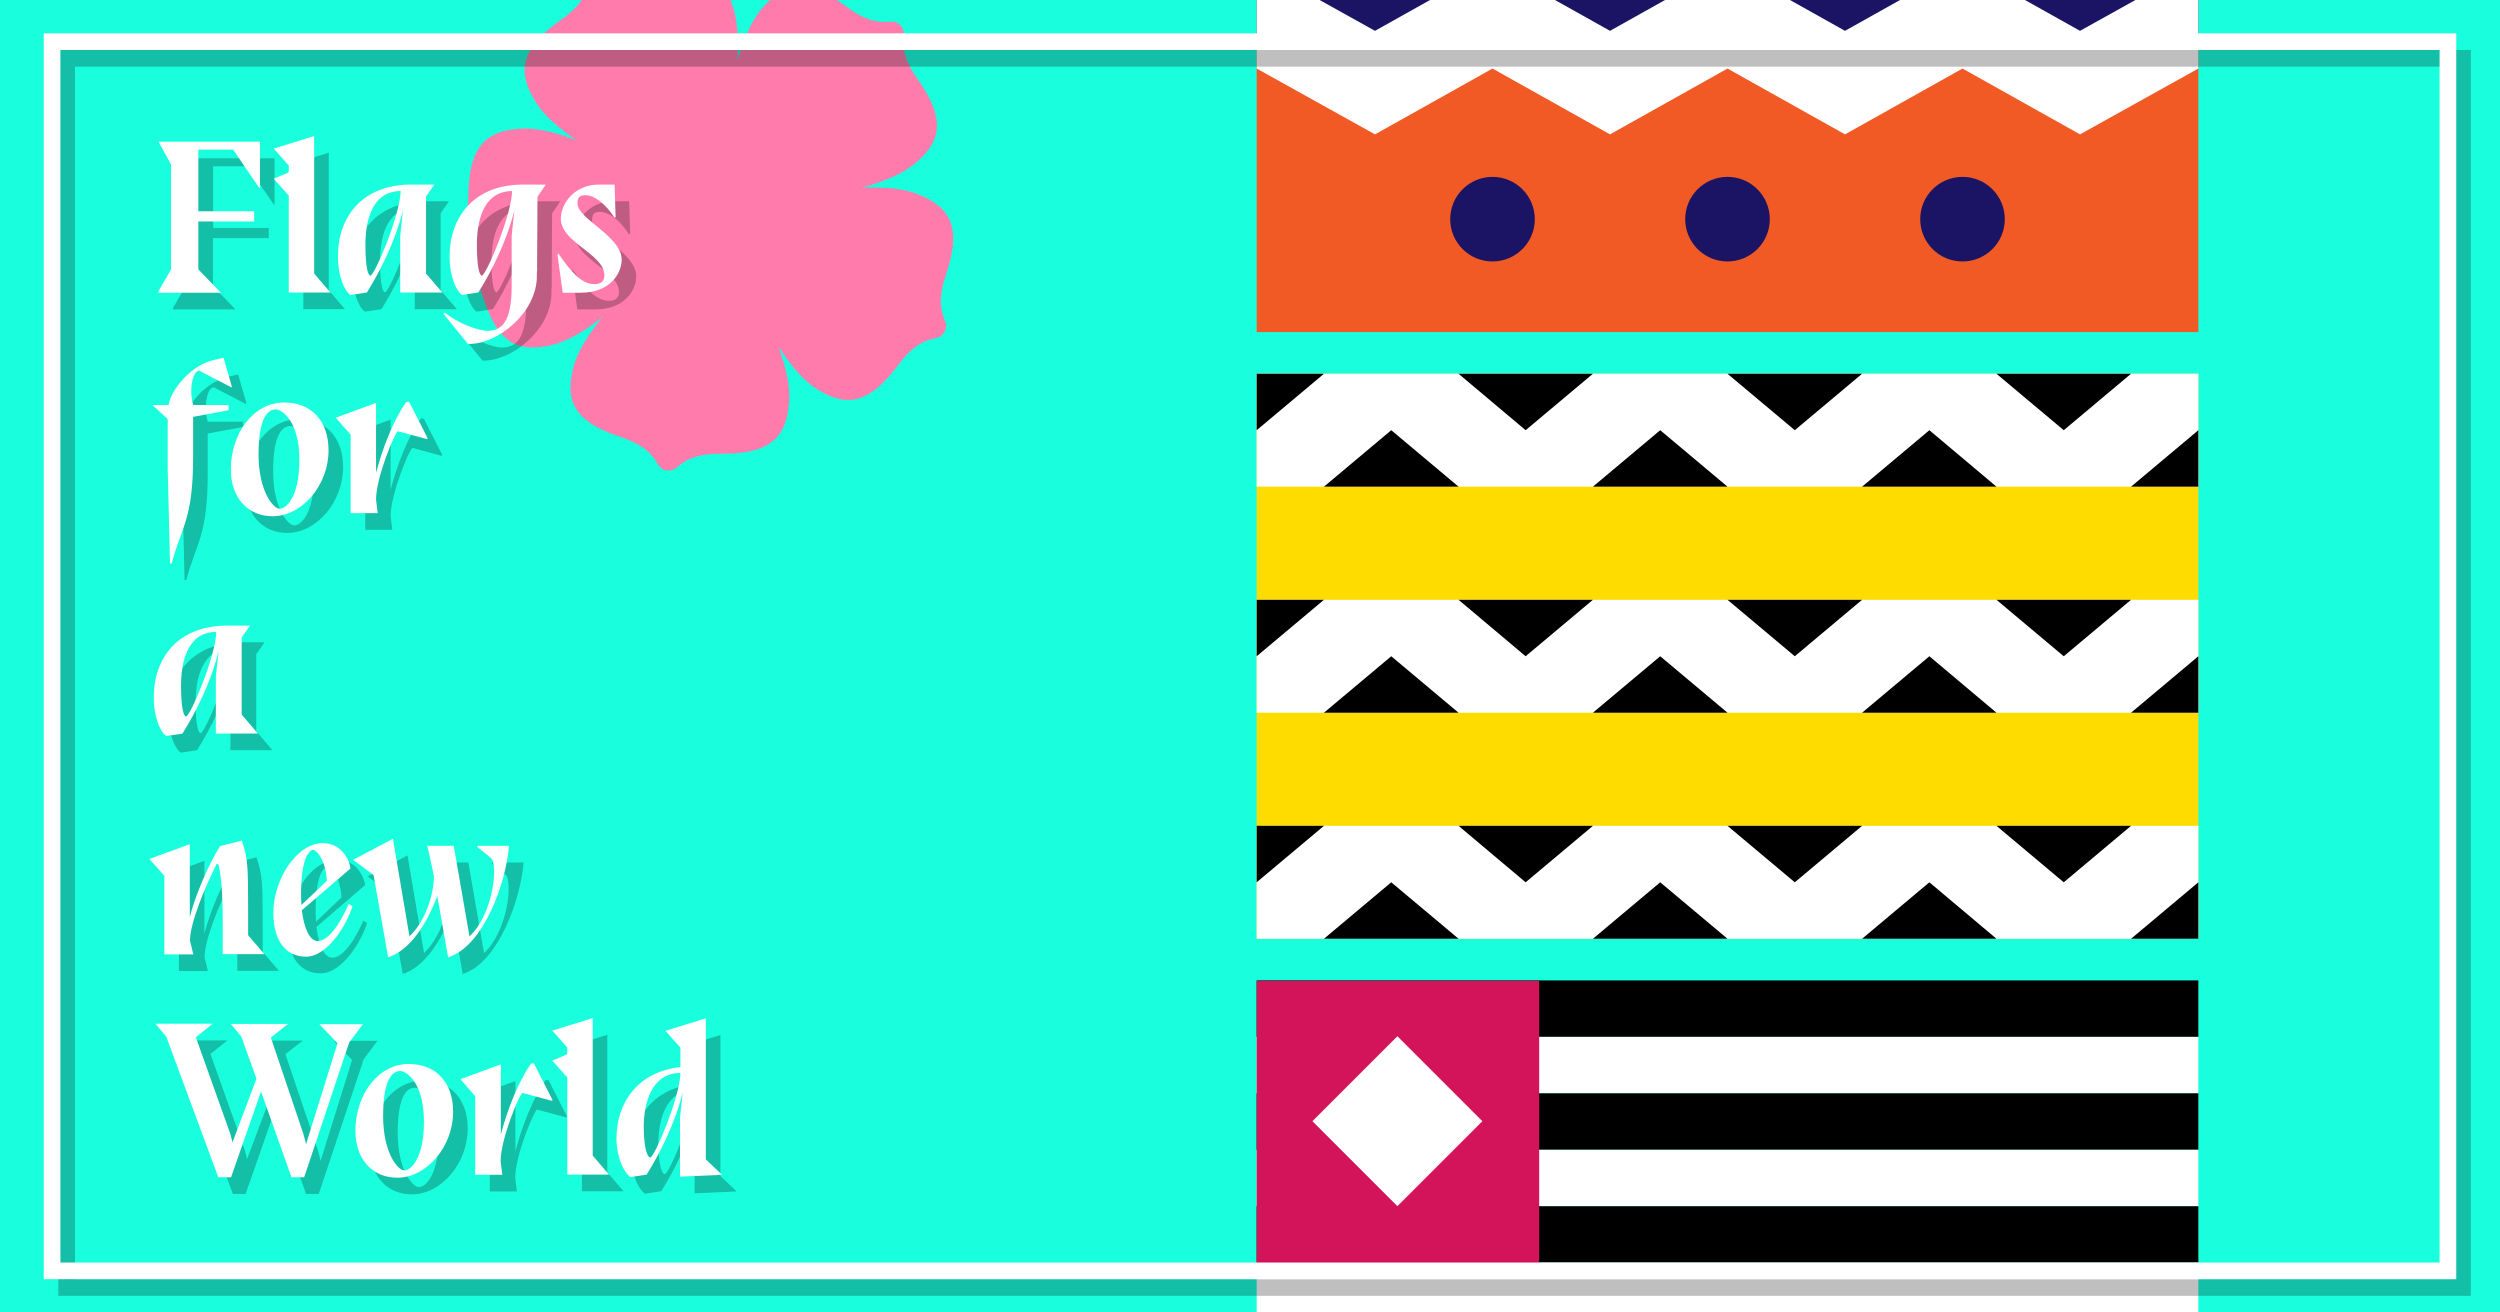 <?xml version="1.0" encoding="utf-8"?>
<!-- Generator: Adobe Illustrator 24.3.0, SVG Export Plug-In . SVG Version: 6.00 Build 0)  -->
<svg version="1.1" id="Ebene_1" xmlns="http://www.w3.org/2000/svg" xmlns:xlink="http://www.w3.org/1999/xlink" x="0px" y="0px"
	 viewBox="0 0 1200 630" style="enable-background:new 0 0 1200 630;" xml:space="preserve">
<rect x="0" y="0" width="1200" height="630" fill="#333333" stroke="none"/>
<style type="text/css">
	.st0{clip-path:url(#SVGID_2_);}
	.st1{fill:#FFFFFF;}
	.st2{fill:#D4145A;}
	.st3{fill:#FFDC00;}
	.st4{fill:#F15A24;}
	.st5{fill:#1B1464;}
	.st6{fill:#FF7BAC;}
	.st7{opacity:0.25;}
</style>
<g>
	<defs>
		<rect id="SVGID_1_" width="1200" height="630"/>
	</defs>
	<use xlink:href="#SVGID_1_"  style="overflow:visible;fill:#19FFDD;"/>
	<clipPath id="SVGID_2_">
		<use xlink:href="#SVGID_1_"  style="overflow:visible;"/>
	</clipPath>
	<g class="st0">
		<g>
			<g>
				<rect x="603.2" y="470.6" width="452" height="27.1"/>
			</g>
			<g>
				<rect x="603.2" y="497.7" class="st1" width="452" height="27.1"/>
			</g>
			<g>
				<rect x="603.2" y="524.8" width="452" height="27.1"/>
			</g>
			<g>
				<rect x="603.2" y="551.9" class="st1" width="452" height="27.1"/>
			</g>
			<g>
				<rect x="603.2" y="579" width="452" height="27.1"/>
			</g>
			<g>
				<rect x="603.2" y="606.1" class="st1" width="452" height="27.1"/>
			</g>
			<g>
				<rect x="603.2" y="633.3" width="452" height="27.1"/>
			</g>
			<g>
				<rect x="603.2" y="660.4" class="st1" width="452" height="27.1"/>
			</g>
			<g>
				<rect x="603.2" y="687.5" width="452" height="27.1"/>
			</g>
			<g>
				<rect x="603.2" y="714.6" class="st1" width="452" height="27.1"/>
			</g>
			<rect x="603.2" y="470.8" class="st2" width="135.6" height="135.5"/>
			
				<rect x="642.1" y="509.6" transform="matrix(0.707 -0.707 0.707 0.707 -184.294 631.851)" class="st1" width="57.7" height="57.7"/>
		</g>
		<g>
			<rect x="603.2" y="179.4" class="st3" width="452" height="271.2"/>
			<g>
				<rect x="603.2" y="179.4" class="st1" width="452" height="54.2"/>
				<polygon points="603.2,206.5 603.2,179.4 635.5,179.4 				"/>
				<polygon points="667.8,206.5 700.1,233.6 635.5,233.6 				"/>
				<polygon points="732.3,206.5 700.1,179.4 764.6,179.4 				"/>
				<polygon points="796.9,206.5 829.2,233.6 764.6,233.6 				"/>
				<polygon points="861.5,206.5 829.2,179.4 893.8,179.4 				"/>
				<polygon points="926.1,206.5 958.3,233.6 893.8,233.6 				"/>
				<polygon points="990.6,206.5 958.3,179.4 1022.9,179.4 				"/>
				<polygon points="1055.2,206.5 1055.2,233.6 1022.9,233.6 				"/>
			</g>
			<g>
				<rect x="603.2" y="287.9" class="st1" width="452" height="54.2"/>
				<polygon points="603.2,315 603.2,287.9 635.5,287.9 				"/>
				<polygon points="667.8,315 700.1,342.1 635.5,342.1 				"/>
				<polygon points="732.3,315 700.1,287.9 764.6,287.9 				"/>
				<polygon points="796.9,315 829.2,342.1 764.6,342.1 				"/>
				<polygon points="861.5,315 829.2,287.9 893.8,287.9 				"/>
				<polygon points="926.1,315 958.3,342.1 893.8,342.1 				"/>
				<polygon points="990.6,315 958.3,287.9 1022.9,287.9 				"/>
				<polygon points="1055.2,315 1055.2,342.1 1022.9,342.1 				"/>
			</g>
			<g>
				<rect x="603.2" y="396.4" class="st1" width="452" height="54.2"/>
				<polygon points="603.2,423.5 603.2,396.4 635.5,396.4 				"/>
				<polygon points="667.8,423.5 700.1,450.6 635.5,450.6 				"/>
				<polygon points="732.3,423.5 700.1,396.4 764.6,396.4 				"/>
				<polygon points="796.9,423.5 829.2,450.6 764.6,450.6 				"/>
				<polygon points="861.5,423.5 829.2,396.4 893.8,396.4 				"/>
				<polygon points="926.1,423.5 958.3,450.6 893.8,450.6 				"/>
				<polygon points="990.6,423.5 958.3,396.4 1022.9,396.4 				"/>
				<polygon points="1055.2,423.5 1055.2,450.6 1022.9,450.6 				"/>
			</g>
		</g>
		<g>
			<g>
				<rect x="603.2" y="23.8" class="st4" width="452" height="135.6"/>
			</g>
			<rect x="603.2" y="-111.8" class="st5" width="452" height="135.6"/>
			<g>
				<polygon class="st1" points="1055.2,32.9 998.4,64.5 942,32.9 885.6,64.5 829.2,32.9 772.8,64.5 716.4,32.9 660,64.5 
					603.2,32.9 603.2,-16.8 660,14.8 716.4,-16.8 772.8,14.8 829.2,-16.8 885.6,14.8 942,-16.8 998.4,14.8 1055.2,-16.8 				"/>
			</g>
			<g>
				<circle class="st4" cx="660" cy="-57.5" r="20.3"/>
			</g>
			<g>
				<circle class="st4" cx="772.8" cy="-57.5" r="20.3"/>
			</g>
			<g>
				<circle class="st4" cx="885.6" cy="-57.5" r="20.3"/>
			</g>
			<g>
				<circle class="st4" cx="998.4" cy="-57.5" r="20.3"/>
			</g>
			<circle class="st5" cx="716.4" cy="105.2" r="20.3"/>
			<circle class="st5" cx="829.2" cy="105.2" r="20.3"/>
			<circle class="st5" cx="942" cy="105.2" r="20.3"/>
		</g>
	</g>
	<g class="st0">
		<path class="st6" d="M453.7,154.3c-2.9-6.7-2.8-13,0.4-22.6c8.2-24,0.9-32.7-13.8-38.6c-7-2.7-16.3-3.4-26.4-3.1
			c9.8-2.7,18.5-6.1,24.4-10.8c12.4-10,16.9-20.4,2.3-41c-5.8-8.2-7.7-14.2-6.8-21.5c0.4-3.5-2.7-6.7-6.2-6.3
			c-7.3,0.8-13.3-1.3-21.3-7.2c-20.3-15-30.8-10.7-41,1.4c-4.8,5.8-8.4,14.5-11.3,24.2c0.6-10.1,0-19.5-2.5-26.5
			c-5.6-14.8-14.1-22.2-38.3-14.6c-9.6,3.1-16,3-22.6,0c-3.2-1.5-7.2,0.5-8,4C281-1.1,277.2,4,268.9,9.8
			c-20.7,14.7-19.9,26.1-11.6,39.5c4,6.3,11.1,12.4,19.4,18c-9.4-3.6-18.5-5.9-26-5.6c-15.8,0.8-25.6,6.7-25.9,32
			c-0.1,10.1-2.2,16.1-7.2,21.5c-2.4,2.6-1.8,7,1.3,8.8c6.3,3.7,9.9,8.8,12.9,18.4c7.5,24.2,18.5,26.8,33.9,23
			c7.3-1.9,15.3-6.8,23.3-13c-6.4,7.9-11.5,15.8-13.5,23c-4.2,15.3-1.8,26.4,22.2,34.3c9.6,3.2,14.6,6.9,18.2,13.3
			c1.7,3.1,6.1,3.8,8.8,1.5c5.5-4.9,11.5-6.8,21.6-6.7c25.3,0.2,31.4-9.5,32.5-25.3c0.5-7.5-1.7-16.6-5.1-26.1
			c5.5,8.5,11.4,15.7,17.6,19.8c13.2,8.6,24.5,9.6,39.7-10.8c6-8.1,11.2-11.8,18.4-13.2C453,161.5,455.1,157.5,453.7,154.3z"/>
	</g>
</g>
<g class="st7">
	<g>
		<g>
			<path d="M83.1,76h48.7v22.2h-0.4l-12.5-18.4h-16.6v29.6H129v4.9h-26.8v23l10.8,11.2h-30v-0.6l6.1-10.6V87L83.1,76z"/>
			<path d="M138.4,79.3l19.4-6v66l7.8,9.1h-20v-46.6l-7.2-8.1l7.2-3.1v-3.2L138.4,79.3z"/>
			<path d="M175.2,149.6c-3.2-2.2-6-9.8-6-18.4c0-19.7,12.1-34.2,34.2-34.6h12.1l-4,5.7v37l7.8,9.1h-20.2v-27.2l1.3-12.3
				c-3.7,15.1-11,29.4-17.3,39.5L175.2,149.6z M199.3,99.7c-14.2,0.1-16.9,15.1-16.9,25.8c0,10.4,1.2,14.8,2.4,14.8
				C186.8,140.3,199.2,110.9,199.3,99.7z"/>
			<path d="M228.8,149.6c-3.2-2.2-6-9.8-6-18.4c0-19.3,11.9-34.2,34.2-34.6H269l-4,5.8c-0.1,11-0.1,22.1-0.2,33.2v0.8h0.1l-0.2,2.8
				v1.3c0,17.6-18.7,32.6-32.5,32.6h-0.6l-11.7-14.4l0.6-0.7c6.1,5.1,16.1,8.8,20.4,8.8c6.8,0,11.6-4,11.7-21v-24.6l1.3-12.3
				c-3.7,15.1-11,29.4-17.3,39.5L228.8,149.6z M252.8,99.7c-14.2,0.1-16.9,15.1-16.9,25.8c0,10.4,1.2,14.8,2.4,14.8
				C240.3,140.3,252.7,110.9,252.8,99.7z"/>
			<path d="M301.9,112.4c-4-6.2-9.3-10.7-14-10.7c-3,0-3.7,1.4-3.7,4c0,7.4,21.2,15.7,21.2,26.9c0,7-5.9,15.9-19.6,15.9h-8.7
				l-2.5-18l0.3-1c5.7,8.4,11.1,14.9,17.3,14.9c3.2,0,4.9-1.4,4.9-4.2c0-10.4-20.9-15.7-20.9-27.2c0-7.5,6.7-16.4,18.3-16.4h7.5
				l0.5,15.7L301.9,112.4z"/>
			<path d="M102.6,185.9c-2.9,0-5.1,8.5-2.9,16.5h17v2.5l-17,3.2v19.1c0,30.2-5.5,33.2-10.3,51.3h-0.8l-1.1-45.6v-23.8l-7.4-6.7h7.9
				c0-4.2,8.3-18.6,22-21.7l4.3-1l4,13.9l-0.3,0.3L102.6,185.9z"/>
			<path d="M143.4,201.2c13.2,0,21.3,9,21.3,23c0,16.5-12.5,31.6-26.9,31.6c-11.3,0-20-8.3-20-22.5
				C117.8,216.2,128.5,201.2,143.4,201.2z M131.1,226.1c0,17.6,7,26.1,10.2,26.1c3.2,0,9.4-5.9,9.4-23.4c0-18.6-8.3-24.3-11.4-24.3
				C136.1,204.6,131.1,207.4,131.1,226.1z"/>
			<path d="M198,215c-1.5,0.6-10.5,22.1-10.5,32.8l0.8,6.5h-13v-37.7l-7.2-8.1l19.4-7.1V235c3.1-11.9,8.3-25.2,14.5-34.1h1.4
				l8.9,17.5l-0.3,0.4L198,215z"/>
			<path d="M86.8,361.3c-3.2-2.2-6-9.8-6-18.4c0-19.7,12.1-34.2,34.2-34.6H127l-4,5.7v37l7.8,9.1h-20.2v-27.2l1.3-12.3
				c-3.7,15.1-11,29.4-17.3,39.5L86.8,361.3z M110.8,311.3c-14.2,0.1-16.9,15.1-16.9,25.8c0,10.4,1.2,14.8,2.4,14.8
				C98.3,352,110.7,322.6,110.8,311.3z"/>
			<path d="M98.1,448.2c4.1-15.7,12.4-31,14.6-34.1l10.4-2.6c2.8,8.5,3,11.5,3,33.1v12.3l7.8,9.1h-20v-15.2c0-16.5-1-23.9-2.1-28
				l-0.8-0.1c-5.3,10.5-12.8,28-12.8,36.9l1.6,6.5H85.9v-37.7l-7.2-8.1l19.4-7.1V448.2z"/>
			<path d="M176.2,443c-2.8,9.1-12.1,24.2-22.3,24.2c-9.4,0-15.7-7.1-15.7-21.2c0-15.2,10.8-33.3,23.8-33.3
				c10.1,0,13.2,10.1,13.2,12.2l-23.3,20c1,8.8,3.8,14.8,7.6,14.8c7.6,0,14.9-17.8,14.9-17.8L176.2,443z M163.9,430.8
				c-0.5-10.7-5.8-15.8-7.2-14.8c-1.9,1.2-5.2,4.7-5.2,21.6c0,1.7,0.1,3.3,0.2,4.8L163.9,430.8z"/>
			<path d="M251.3,414.1c-1.3,17.1-12,48.1-29.2,53.4l-5.2-29.4c-5,13.3-13.1,26.1-23.6,29.4l-7-39.5l-9.8-7.3l19.1-10.1l7.9,46.6
				l-0.1,0.4c7.6-7.1,11.7-19.6,11.9-28.9c-0.6-3.3-1.4-6.4-3.2-14.7h12.7l7.5,43.2l-0.1,0.4c11.5-10.4,14.1-34.7,10.4-37.8
				l-6.4-5.2v-0.6H251.3z"/>
			<path d="M181.4,499.3l-6.8,9.1L153,573.1h-6.1l-14.6-41.2l-14.4,41.2h-6.1l-25-67.5l-5.2-6.2h27.5l-8.1,6.5l16.6,46.5l1,3.9
				l11.5-30.5l-7.3-20.3l-5-6h27.5l-8.3,6.5l15.7,46.5l1.2,4.7l15.1-48.4l-8.7-9.2H181.4z"/>
			<path d="M203.2,518.7c13.2,0,21.3,9,21.3,23c0,16.5-12.5,31.6-26.9,31.6c-11.3,0-20-8.3-20-22.5
				C177.6,533.7,188.3,518.7,203.2,518.7z M190.9,543.7c0,17.6,7,26.1,10.2,26.1c3.2,0,9.4-5.9,9.4-23.4c0-18.6-8.3-24.3-11.4-24.3
				C195.9,522.1,190.9,524.9,190.9,543.7z"/>
			<path d="M257.8,532.6c-1.5,0.6-10.5,22.1-10.5,32.8l0.8,6.5h-13v-37.7L228,526l19.4-7.1v33.7c3.1-11.9,8.3-25.2,14.5-34.1h1.4
				l8.9,17.5l-0.3,0.4L257.8,532.6z"/>
			<path d="M272.1,502.7l19.4-6v66l7.8,9.1h-20v-46.6l-7.2-8.1l7.2-3.1v-3.2L272.1,502.7z"/>
			<path d="M333.4,572.8v-28.2l1.3-12.3c-3.7,15.1-11,29.4-17.3,39.5l-7.8,1.2c-3.2-2.2-6.7-9.8-6.7-18.4c0-18,10.9-32.3,30.7-34.4
				v-9.3l-7.2-8.1l19.4-6v67.7l7.8,7.4L333.4,572.8z M333.6,523c-14.2,0.1-17.6,15.1-17.6,25.8c0,10.4,1.8,14.8,3.1,14.8
				C321.1,563.7,333.5,534.3,333.6,523z"/>
		</g>
		<g>
			<path d="M1186,622H28V24h1158V622z M36,614h1142V32H36V614z"/>
		</g>
	</g>
</g>
<g>
	<g>
		<g>
			<path class="st1" d="M76.1,68h48.7v22.2h-0.4l-12.5-18.4H95.2v29.6H122v4.9H95.2v23l10.8,11.2h-30v-0.6l6.1-10.6V79L76.1,68z"/>
			<path class="st1" d="M131.4,71.3l19.4-6v66l7.8,9.1h-20V93.9l-7.2-8.1l7.2-3.1v-3.2L131.4,71.3z"/>
			<path class="st1" d="M168.2,141.6c-3.2-2.2-6-9.8-6-18.4c0-19.7,12.1-34.2,34.2-34.6h12.1l-4,5.7v37l7.8,9.1h-20.2v-27.2
				l1.3-12.3c-3.7,15.1-11,29.4-17.3,39.5L168.2,141.6z M192.3,91.7c-14.2,0.1-16.9,15.1-16.9,25.8c0,10.4,1.2,14.8,2.4,14.8
				C179.8,132.3,192.2,102.9,192.3,91.7z"/>
			<path class="st1" d="M221.8,141.6c-3.2-2.2-6-9.8-6-18.4c0-19.3,11.9-34.2,34.2-34.6H262l-4,5.8c-0.1,11-0.1,22.1-0.2,33.2v0.8
				h0.1l-0.2,2.8v1.3c0,17.6-18.7,32.6-32.5,32.6h-0.6l-11.7-14.4l0.6-0.7c6.1,5.1,16.1,8.8,20.4,8.8c6.8,0,11.6-4,11.7-21v-24.6
				l1.3-12.3c-3.7,15.1-11,29.4-17.3,39.5L221.8,141.6z M245.8,91.7c-14.2,0.1-16.9,15.1-16.9,25.8c0,10.4,1.2,14.8,2.4,14.8
				C233.3,132.3,245.7,102.9,245.8,91.7z"/>
			<path class="st1" d="M294.9,104.4c-4-6.2-9.3-10.7-14-10.7c-3,0-3.7,1.4-3.7,4c0,7.4,21.2,15.7,21.2,26.9c0,7-5.9,15.9-19.6,15.9
				h-8.7l-2.5-18l0.3-1c5.7,8.4,11.1,14.9,17.3,14.9c3.2,0,4.9-1.4,4.9-4.2c0-10.4-20.9-15.7-20.9-27.2c0-7.5,6.7-16.4,18.3-16.4
				h7.5l0.5,15.7L294.9,104.4z"/>
			<path class="st1" d="M95.6,177.9c-2.9,0-5.1,8.5-2.9,16.5h17v2.5l-17,3.2v19.1c0,30.2-5.5,33.2-10.3,51.3h-0.8l-1.1-45.6v-23.8
				l-7.4-6.7h7.9c0-4.2,8.3-18.6,22-21.7l4.3-1l4,13.9l-0.3,0.3L95.6,177.9z"/>
			<path class="st1" d="M136.4,193.2c13.2,0,21.3,9,21.3,23c0,16.5-12.5,31.6-26.9,31.6c-11.3,0-20-8.3-20-22.5
				C110.8,208.2,121.5,193.2,136.4,193.2z M124.1,218.1c0,17.6,7,26.1,10.2,26.1c3.2,0,9.4-5.9,9.4-23.4c0-18.6-8.3-24.3-11.4-24.3
				C129.1,196.6,124.1,199.4,124.1,218.1z"/>
			<path class="st1" d="M191,207c-1.5,0.6-10.5,22.1-10.5,32.8l0.8,6.5h-13v-37.7l-7.2-8.1l19.4-7.1V227
				c3.1-11.9,8.3-25.2,14.5-34.1h1.4l8.9,17.5l-0.3,0.4L191,207z"/>
			<path class="st1" d="M79.8,353.3c-3.2-2.2-6-9.8-6-18.4c0-19.7,12.1-34.2,34.2-34.6H120l-4,5.7v37l7.8,9.1h-20.2v-27.2l1.3-12.3
				c-3.7,15.1-11,29.4-17.3,39.5L79.8,353.3z M103.8,303.3c-14.2,0.1-16.9,15.1-16.9,25.8c0,10.4,1.2,14.8,2.4,14.8
				C91.3,344,103.7,314.6,103.8,303.3z"/>
			<path class="st1" d="M91.1,440.2c4.1-15.7,12.4-31,14.6-34.1l10.4-2.6c2.8,8.5,3,11.5,3,33.1v12.3l7.8,9.1h-20v-15.2
				c0-16.5-1-23.9-2.1-28l-0.8-0.1c-5.3,10.5-12.8,28-12.8,36.9l1.6,6.5H78.9v-37.7l-7.2-8.1l19.4-7.1V440.2z"/>
			<path class="st1" d="M169.2,435c-2.8,9.1-12.1,24.2-22.3,24.2c-9.4,0-15.7-7.1-15.7-21.2c0-15.2,10.8-33.3,23.8-33.3
				c10.1,0,13.2,10.1,13.2,12.2l-23.3,20c1,8.8,3.8,14.8,7.6,14.8c7.6,0,14.9-17.8,14.9-17.8L169.2,435z M156.9,422.8
				c-0.5-10.7-5.8-15.8-7.2-14.8c-1.9,1.2-5.2,4.7-5.2,21.6c0,1.7,0.1,3.3,0.2,4.8L156.9,422.8z"/>
			<path class="st1" d="M244.3,406.1c-1.3,17.1-12,48.1-29.2,53.4l-5.2-29.4c-5,13.3-13.1,26.1-23.6,29.4l-7-39.5l-9.8-7.3
				l19.1-10.1l7.9,46.6l-0.1,0.4c7.6-7.1,11.7-19.6,11.9-28.9c-0.6-3.3-1.4-6.4-3.2-14.7h12.7l7.5,43.2l-0.1,0.4
				c11.5-10.4,14.1-34.7,10.4-37.8l-6.4-5.2v-0.6H244.3z"/>
			<path class="st1" d="M174.4,491.3l-6.8,9.1L146,565.1h-6.1l-14.6-41.2l-14.4,41.2h-6.1l-25-67.5l-5.2-6.2h27.5l-8.1,6.5
				l16.6,46.5l1,3.9l11.5-30.5l-7.3-20.3l-5-6h27.5l-8.3,6.5l15.7,46.5l1.2,4.7l15.1-48.4l-8.7-9.2H174.4z"/>
			<path class="st1" d="M196.2,510.7c13.2,0,21.3,9,21.3,23c0,16.5-12.5,31.6-26.9,31.6c-11.3,0-20-8.3-20-22.5
				C170.6,525.7,181.3,510.7,196.2,510.7z M183.9,535.7c0,17.6,7,26.1,10.2,26.1c3.2,0,9.4-5.9,9.4-23.4c0-18.6-8.3-24.3-11.4-24.3
				C188.9,514.1,183.9,516.9,183.9,535.7z"/>
			<path class="st1" d="M250.8,524.6c-1.5,0.6-10.5,22.1-10.5,32.8l0.8,6.5h-13v-37.7L221,518l19.4-7.1v33.7
				c3.1-11.9,8.3-25.2,14.5-34.1h1.4l8.9,17.5l-0.3,0.4L250.8,524.6z"/>
			<path class="st1" d="M265.1,494.7l19.4-6v66l7.8,9.1h-20v-46.6l-7.2-8.1l7.2-3.1v-3.2L265.1,494.7z"/>
			<path class="st1" d="M326.4,564.8v-28.2l1.3-12.3c-3.7,15.1-11,29.4-17.3,39.5l-7.8,1.2c-3.2-2.2-6.7-9.8-6.7-18.4
				c0-18,10.9-32.3,30.7-34.4v-9.3l-7.2-8.1l19.4-6v67.7l7.8,7.4L326.4,564.8z M326.6,515c-14.2,0.1-17.6,15.1-17.6,25.8
				c0,10.4,1.8,14.8,3.1,14.8C314.1,555.7,326.5,526.3,326.6,515z"/>
		</g>
		<g>
			<path class="st1" d="M1179,614H21V16h1158V614z M29,606h1142V24H29V606z"/>
		</g>
	</g>
</g>
</svg>
